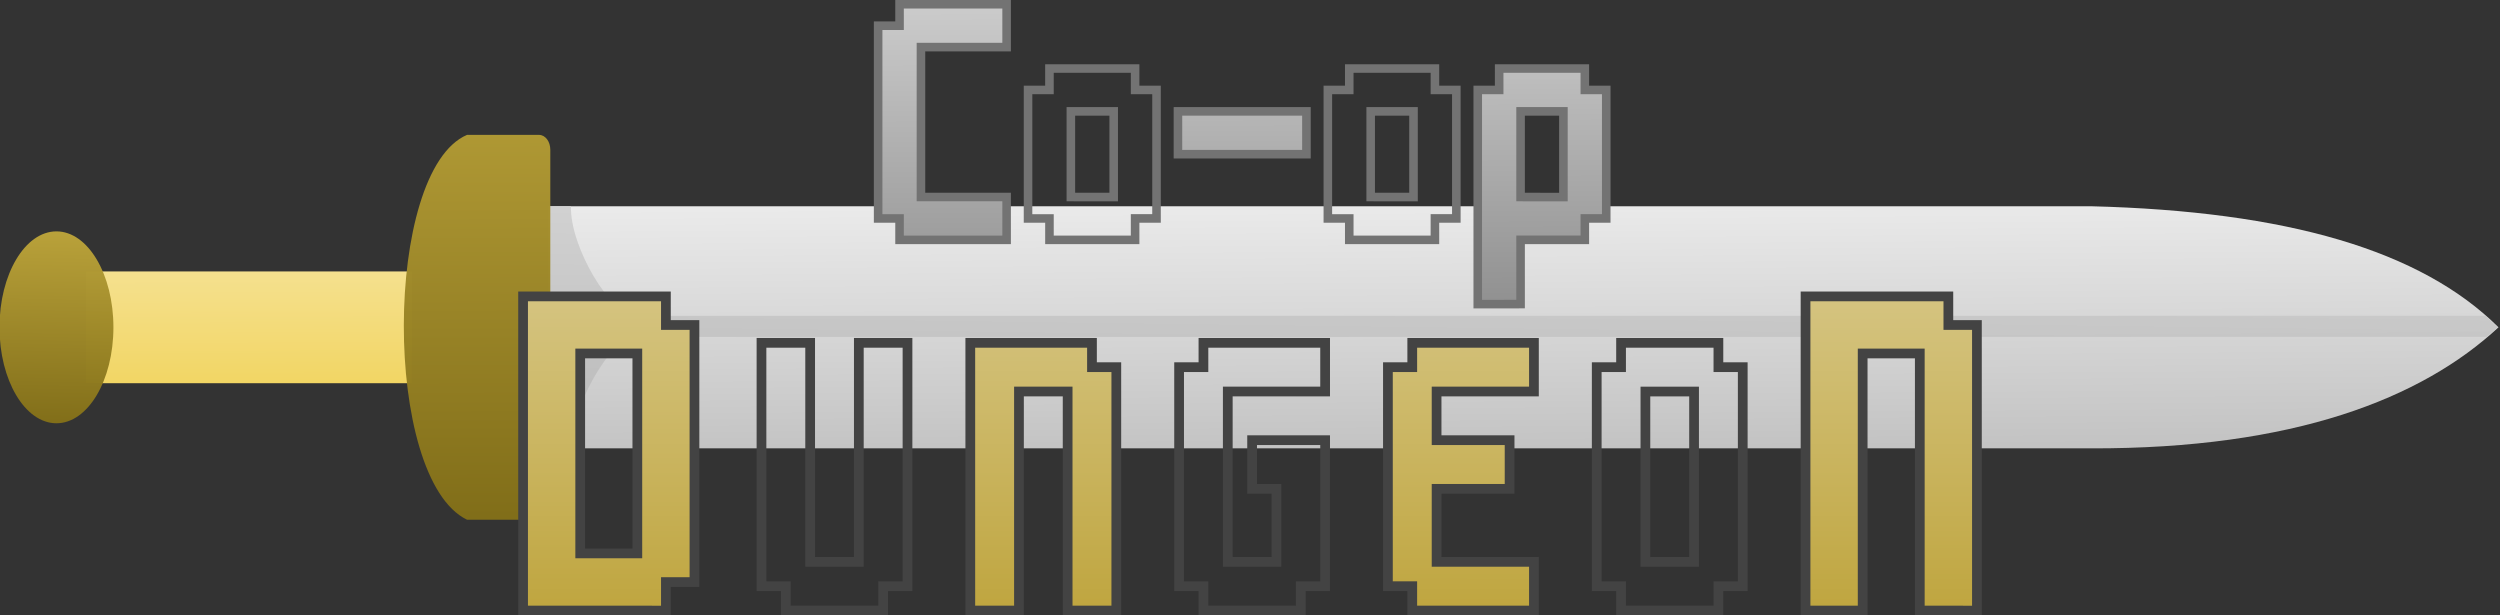 <?xml version="1.0" encoding="UTF-8" standalone="no"?>
<svg
   xmlns:dc="http://purl.org/dc/elements/1.1/"
   xmlns:cc="http://creativecommons.org/ns#"
   xmlns:rdf="http://www.w3.org/1999/02/22-rdf-syntax-ns#"
   xmlns:svg="http://www.w3.org/2000/svg"
   xmlns="http://www.w3.org/2000/svg"
   xmlns:xlink="http://www.w3.org/1999/xlink"
   width="89.89mm"
   height="22.126mm"
   viewBox="0 0 89.89 22.126"
   version="1.1"
   id="svg1436">
  <rect x="0" y="0" width="89.89" height="22.126" fill="#333333" stroke="none"/>
  <defs
     id="defs1430">
    <linearGradient
       xlink:href="#linearGradient1133"
       id="linearGradient1028-2"
       x1="20.391"
       y1="172.461"
       x2="20.24"
       y2="131.745"
       gradientUnits="userSpaceOnUse"
       gradientTransform="matrix(0.467,0,0,0.467,53.394,48.101)" />
    <linearGradient
       id="linearGradient1133">
      <stop
         style="stop-color:#f1d04b;stop-opacity:1"
         offset="0"
         id="stop1129" />
      <stop
         style="stop-color:#fffffe;stop-opacity:1"
         offset="1"
         id="stop1131" />
    </linearGradient>
    <linearGradient
       xlink:href="#linearGradient976"
       id="linearGradient978-0"
       x1="117.39"
       y1="178.457"
       x2="117.208"
       y2="145.382"
       gradientUnits="userSpaceOnUse"
       gradientTransform="matrix(0.467,0,0,0.58,51.806,29.699)" />
    <linearGradient
       id="linearGradient976">
      <stop
         id="stop972"
         offset="0"
         style="stop-color:#b2b2b2;stop-opacity:1" />
      <stop
         id="stop974"
         offset="1"
         style="stop-color:#fefefe;stop-opacity:1" />
    </linearGradient>
    <linearGradient
       xlink:href="#linearGradient1127"
       id="linearGradient1020-5"
       x1="3.366"
       y1="171.331"
       x2="3.991"
       y2="142.023"
       gradientUnits="userSpaceOnUse"
       gradientTransform="matrix(0.467,0,0,0.467,53.923,48.101)" />
    <linearGradient
       id="linearGradient1127">
      <stop
         style="stop-color:#7e6b16;stop-opacity:1"
         offset="0"
         id="stop1123" />
      <stop
         style="stop-color:#e1c651;stop-opacity:1"
         offset="1"
         id="stop1125" />
    </linearGradient>
    <linearGradient
       xlink:href="#linearGradient1000"
       id="linearGradient1002-9"
       x1="119.756"
       y1="178.727"
       x2="120.346"
       y2="123.083"
       gradientUnits="userSpaceOnUse"
       gradientTransform="matrix(0.467,0,0,0.58,51.806,29.699)" />
    <linearGradient
       id="linearGradient1000">
      <stop
         id="stop996"
         offset="0"
         style="stop-color:#aeaeae;stop-opacity:1" />
      <stop
         id="stop998"
         offset="1"
         style="stop-color:#fcfcfc;stop-opacity:1" />
    </linearGradient>
    <linearGradient
       xlink:href="#linearGradient1127"
       id="linearGradient1010-1"
       x1="45.932"
       y1="180.653"
       x2="45.806"
       y2="109.355"
       gradientUnits="userSpaceOnUse"
       gradientTransform="matrix(0.356,0,0,0.467,57.526,48.101)" />
    <linearGradient
       gradientTransform="matrix(1.164,0,0,1.164,31.227,-86.432)"
       gradientUnits="userSpaceOnUse"
       y2="105.47"
       x2="105.216"
       y1="125.429"
       x1="105.273"
       id="linearGradient903"
       xlink:href="#linearGradient901" />
    <linearGradient
       id="linearGradient901">
      <stop
         id="stop897"
         offset="0"
         style="stop-color:#808080;stop-opacity:1" />
      <stop
         id="stop899"
         offset="1"
         style="stop-color:#ffffff;stop-opacity:1" />
    </linearGradient>
    <linearGradient
       gradientTransform="matrix(1.164,0,0,1.164,31.227,-86.432)"
       gradientUnits="userSpaceOnUse"
       y2="103.633"
       x2="105.095"
       y1="141.73"
       x1="105.086"
       id="linearGradient895"
       xlink:href="#linearGradient893" />
    <linearGradient
       id="linearGradient893">
      <stop
         id="stop889"
         offset="0"
         style="stop-color:#aa8800;stop-opacity:1;" />
      <stop
         id="stop891"
         offset="1"
         style="stop-color:#ffffff;stop-opacity:1" />
    </linearGradient>
  </defs>
  <g
     id="layer1"
     transform="translate(-108.513,-45.633)">
    <g
       transform="matrix(0.886,0,0,0.886,61.063,-52.195)"
       id="g1140">
      <rect
         y="121.431"
         x="57.045"
         height="4.536"
         width="13.229"
         id="rect925-7"
         style="opacity:0.99;fill:url(#linearGradient1028-2);fill-opacity:1;stroke:none;stroke-width:0.141;stroke-opacity:1" />
      <path
         id="path919-7"
         d="m 75.785,118.785 h 62.611 c 7.962,0.2 13.404,1.785 16.555,4.913 -3.114,2.888 -8.295,4.937 -16.555,4.913 -20.858,0 -41.715,0 -62.572,0 z"
         style="opacity:0.99;fill:url(#linearGradient978-0);fill-opacity:1;stroke:none;stroke-width:0.138px;stroke-linecap:butt;stroke-linejoin:miter;stroke-opacity:1" />
      <ellipse
         ry="3.894"
         rx="2.312"
         cy="123.699"
         cx="55.846"
         id="path927-1"
         style="opacity:0.99;fill:url(#linearGradient1020-5);fill-opacity:1;stroke:none;stroke-width:0.123;stroke-opacity:1" />
      <path
         d="m 75.785,118.785 v 9.826 h 0.943 c -0.03,-1.477 1.537,-4.51 2.63,-4.522 h 75.112 c 0.152,-0.129 0.301,-0.259 0.444,-0.392 -0.16,-0.158 -0.327,-0.312 -0.498,-0.462 H 79.357 c -1.011,-0.011 -2.675,-2.796 -2.631,-4.451 z"
         style="opacity:0.99;fill:url(#linearGradient1002-9);fill-opacity:1;stroke:none;stroke-width:0.07;stroke-opacity:1"
         id="rect929-1" />
      <path
         d="m 72.51,115.889 h 2.92 c 0.254,0 0.458,0.268 0.458,0.6 v 14.419 c 0,0.332 -0.204,0.6 -0.458,0.6 H 72.51 c -3.445,-1.665 -3.4,-14.174 0,-15.62 z"
         style="opacity:0.99;fill:url(#linearGradient1010-1);fill-opacity:1;stroke:none;stroke-width:0.108;stroke-opacity:1"
         id="rect921-5" />
    </g>
    <g
       style="font-size:12.32px;line-height:1.25;font-family:Chonkly;-inkscape-font-specification:Chonkly;letter-spacing:0px;word-spacing:0px;fill:url(#linearGradient903);fill-opacity:1;stroke:#737373;stroke-width:0.308;stroke-opacity:1"
       id="text835"
       aria-label="Co-op">
      <path
         id="path1007"
         style="font-style:normal;font-variant:normal;font-weight:normal;font-stretch:normal;font-family:m6x11;-inkscape-font-specification:m6x11;fill:url(#linearGradient903);fill-opacity:1;stroke:#737373;stroke-width:0.308;stroke-opacity:1"
         d="m 143.937,54.258 h -0.77 -0.77 -0.77 -0.77 v -0.77 h -0.77 V 52.718 51.947 51.177 50.407 49.637 48.867 48.097 47.327 46.557 h 0.77 v -0.77 h 0.77 0.77 0.77 0.77 0.77 v 0.77 0.77 h -0.77 -0.77 -0.77 -0.77 v 0.77 0.77 0.77 0.77 0.77 0.77 0.77 h 0.77 0.77 0.77 0.77 v 0.77 0.77 z" />
      <path
         id="path1009"
         style="font-style:normal;font-variant:normal;font-weight:normal;font-stretch:normal;font-family:m6x11;-inkscape-font-specification:m6x11;fill:url(#linearGradient903);fill-opacity:1;stroke:#737373;stroke-width:0.308;stroke-opacity:1"
         d="m 148.557,54.258 h -0.77 -0.77 -0.77 v -0.77 h -0.77 V 52.718 51.947 51.177 50.407 49.637 48.867 h 0.77 V 48.097 h 0.77 0.77 0.77 0.77 v 0.77 h 0.77 v 0.77 0.77 0.77 0.77 0.77 0.77 h -0.77 v 0.77 z m -0.77,-1.54 h 0.77 V 51.947 51.177 50.407 49.637 h -0.77 -0.77 v 0.77 0.77 0.77 0.77 z" />
      <path
         id="path1011"
         style="font-style:normal;font-variant:normal;font-weight:normal;font-stretch:normal;font-family:m6x11;-inkscape-font-specification:m6x11;fill:url(#linearGradient903);fill-opacity:1;stroke:#737373;stroke-width:0.308;stroke-opacity:1"
         d="m 154.717,51.177 h -0.77 -0.77 -0.77 -0.77 -0.77 v -0.77 -0.77 h 0.77 0.77 0.77 0.77 0.77 0.77 v 0.77 0.77 z" />
      <path
         id="path1013"
         style="font-style:normal;font-variant:normal;font-weight:normal;font-stretch:normal;font-family:m6x11;-inkscape-font-specification:m6x11;fill:url(#linearGradient903);fill-opacity:1;stroke:#737373;stroke-width:0.308;stroke-opacity:1"
         d="m 159.337,54.258 h -0.77 -0.77 -0.77 v -0.77 h -0.77 V 52.718 51.947 51.177 50.407 49.637 48.867 h 0.77 V 48.097 h 0.77 0.77 0.77 0.77 v 0.77 h 0.77 v 0.77 0.77 0.77 0.77 0.77 0.77 h -0.77 v 0.77 z m -0.77,-1.54 h 0.77 V 51.947 51.177 50.407 49.637 h -0.77 -0.77 v 0.77 0.77 0.77 0.77 z" />
      <path
         id="path1015"
         style="font-style:normal;font-variant:normal;font-weight:normal;font-stretch:normal;font-family:m6x11;-inkscape-font-specification:m6x11;fill:url(#linearGradient903);fill-opacity:1;stroke:#737373;stroke-width:0.308;stroke-opacity:1"
         d="m 162.417,56.568 h -0.77 V 55.798 55.028 54.258 53.488 52.718 51.947 51.177 50.407 49.637 48.867 h 0.77 V 48.097 h 0.77 0.77 0.77 0.77 v 0.77 h 0.77 v 0.77 0.77 0.77 0.77 0.77 0.77 h -0.77 v 0.77 h -0.77 -0.77 -0.77 v 0.77 0.77 0.77 z m 1.54,-3.85 h 0.77 V 51.947 51.177 50.407 49.637 h -0.77 -0.77 v 0.77 0.77 0.77 0.77 z" />
    </g>
    <g
       style="font-size:13.994px;line-height:1.25;font-family:Chonkly;-inkscape-font-specification:Chonkly;letter-spacing:1.385px;word-spacing:0px;fill:url(#linearGradient895);fill-opacity:1;stroke:#434343;stroke-width:0.35;stroke-opacity:1"
       id="text851"
       aria-label="DUNGEON">
      <path
         id="path1018"
         style="font-size:16.427px;fill:url(#linearGradient895);fill-opacity:1;stroke:#434343;stroke-width:0.35;stroke-opacity:1"
         d="m 131.429,67.585 h -1.027 -1.027 -1.027 -1.027 V 66.558 65.531 64.504 63.478 62.451 61.424 60.398 59.371 58.344 57.318 56.291 h 1.027 1.027 1.027 1.027 1.027 v 1.027 h 1.027 v 1.027 1.027 1.027 1.027 1.027 1.027 1.027 1.027 1.027 h -1.027 v 1.027 z m -1.027,-2.053 h 1.027 v -1.027 -1.027 -1.027 -1.027 -1.027 -1.027 -1.027 h -1.027 -1.027 v 1.027 1.027 1.027 1.027 1.027 1.027 1.027 z" />
      <path
         id="path1020"
         style="font-style:normal;font-variant:normal;font-weight:500;font-stretch:normal;font-size:13.994px;font-family:m6x11;-inkscape-font-specification:'m6x11 Medium';font-variant-ligatures:normal;font-variant-caps:normal;font-variant-numeric:normal;font-variant-east-asian:normal;fill:url(#linearGradient895);fill-opacity:1;stroke:#434343;stroke-width:0.35;stroke-opacity:1"
         d="m 139.393,67.585 h -0.875 -0.875 -0.875 v -0.875 h -0.875 v -0.875 -0.875 -0.875 -0.875 -0.875 -0.875 -0.875 -0.875 -0.875 -0.875 h 0.875 0.875 v 0.875 0.875 0.875 0.875 0.875 0.875 0.875 0.875 0.875 h 0.875 0.875 v -0.875 -0.875 -0.875 -0.875 -0.875 -0.875 -0.875 -0.875 -0.875 h 0.875 0.875 v 0.875 0.875 0.875 0.875 0.875 0.875 0.875 0.875 0.875 0.875 h -0.875 v 0.875 z" />
      <path
         id="path1022"
         style="font-style:normal;font-variant:normal;font-weight:500;font-stretch:normal;font-size:13.994px;font-family:m6x11;-inkscape-font-specification:'m6x11 Medium';font-variant-ligatures:normal;font-variant-caps:normal;font-variant-numeric:normal;font-variant-east-asian:normal;fill:url(#linearGradient895);fill-opacity:1;stroke:#434343;stroke-width:0.35;stroke-opacity:1"
         d="m 147.776,67.585 h -0.875 v -0.875 -0.875 -0.875 -0.875 -0.875 -0.875 -0.875 -0.875 -0.875 h -0.875 -0.875 v 0.875 0.875 0.875 0.875 0.875 0.875 0.875 0.875 0.875 h -0.875 -0.875 v -0.875 -0.875 -0.875 -0.875 -0.875 -0.875 -0.875 -0.875 -0.875 -0.875 -0.875 h 0.875 0.875 0.875 0.875 0.875 v 0.875 h 0.875 v 0.875 0.875 0.875 0.875 0.875 0.875 0.875 0.875 0.875 0.875 z" />
      <path
         id="path1024"
         style="font-style:normal;font-variant:normal;font-weight:500;font-stretch:normal;font-size:13.994px;font-family:m6x11;-inkscape-font-specification:'m6x11 Medium';font-variant-ligatures:normal;font-variant-caps:normal;font-variant-numeric:normal;font-variant-east-asian:normal;fill:url(#linearGradient895);fill-opacity:1;stroke:#434343;stroke-width:0.35;stroke-opacity:1"
         d="m 154.409,67.585 h -0.875 -0.875 -0.875 v -0.875 h -0.875 v -0.875 -0.875 -0.875 -0.875 -0.875 -0.875 -0.875 -0.875 -0.875 h 0.875 v -0.875 h 0.875 0.875 0.875 0.875 0.875 v 0.875 0.875 h -0.875 -0.875 -0.875 -0.875 v 0.875 0.875 0.875 0.875 0.875 0.875 0.875 h 0.875 0.875 v -0.875 -0.875 -0.875 h -0.875 v -0.875 -0.875 h 0.875 0.875 0.875 v 0.875 0.875 0.875 0.875 0.875 0.875 h -0.875 v 0.875 z" />
      <path
         id="path1026"
         style="font-style:normal;font-variant:normal;font-weight:500;font-stretch:normal;font-size:13.994px;font-family:m6x11;-inkscape-font-specification:'m6x11 Medium';font-variant-ligatures:normal;font-variant-caps:normal;font-variant-numeric:normal;font-variant-east-asian:normal;fill:url(#linearGradient895);fill-opacity:1;stroke:#434343;stroke-width:0.35;stroke-opacity:1"
         d="m 162.792,67.585 h -0.875 -0.875 -0.875 -0.875 v -0.875 h -0.875 v -0.875 -0.875 -0.875 -0.875 -0.875 -0.875 -0.875 -0.875 -0.875 h 0.875 v -0.875 h 0.875 0.875 0.875 0.875 0.875 v 0.875 0.875 h -0.875 -0.875 -0.875 -0.875 v 0.875 0.875 h 0.875 0.875 0.875 v 0.875 0.875 h -0.875 -0.875 -0.875 v 0.875 0.875 0.875 h 0.875 0.875 0.875 0.875 v 0.875 0.875 z" />
      <path
         id="path1028"
         style="font-style:normal;font-variant:normal;font-weight:500;font-stretch:normal;font-size:13.994px;font-family:m6x11;-inkscape-font-specification:'m6x11 Medium';font-variant-ligatures:normal;font-variant-caps:normal;font-variant-numeric:normal;font-variant-east-asian:normal;fill:url(#linearGradient895);fill-opacity:1;stroke:#434343;stroke-width:0.35;stroke-opacity:1"
         d="m 169.425,67.585 h -0.875 -0.875 -0.875 v -0.875 h -0.875 v -0.875 -0.875 -0.875 -0.875 -0.875 -0.875 -0.875 -0.875 -0.875 h 0.875 v -0.875 h 0.875 0.875 0.875 0.875 v 0.875 h 0.875 v 0.875 0.875 0.875 0.875 0.875 0.875 0.875 0.875 0.875 h -0.875 v 0.875 z m -0.875,-1.749 h 0.875 v -0.875 -0.875 -0.875 -0.875 -0.875 -0.875 -0.875 h -0.875 -0.875 v 0.875 0.875 0.875 0.875 0.875 0.875 0.875 z" />
      <path
         id="path1030"
         style="font-size:16.427px;fill:url(#linearGradient895);fill-opacity:1;stroke:#434343;stroke-width:0.35;stroke-opacity:1"
         d="m 178.568,67.585 h -1.027 v -1.027 -1.027 -1.027 -1.027 -1.027 -1.027 -1.027 -1.027 -1.027 h -1.027 -1.027 v 1.027 1.027 1.027 1.027 1.027 1.027 1.027 1.027 1.027 h -1.027 -1.027 V 66.558 65.531 64.504 63.478 62.451 61.424 60.398 59.371 58.344 57.318 56.291 h 1.027 1.027 1.027 1.027 1.027 v 1.027 h 1.027 v 1.027 1.027 1.027 1.027 1.027 1.027 1.027 1.027 1.027 1.027 z" />
    </g>
  </g>
</svg>
